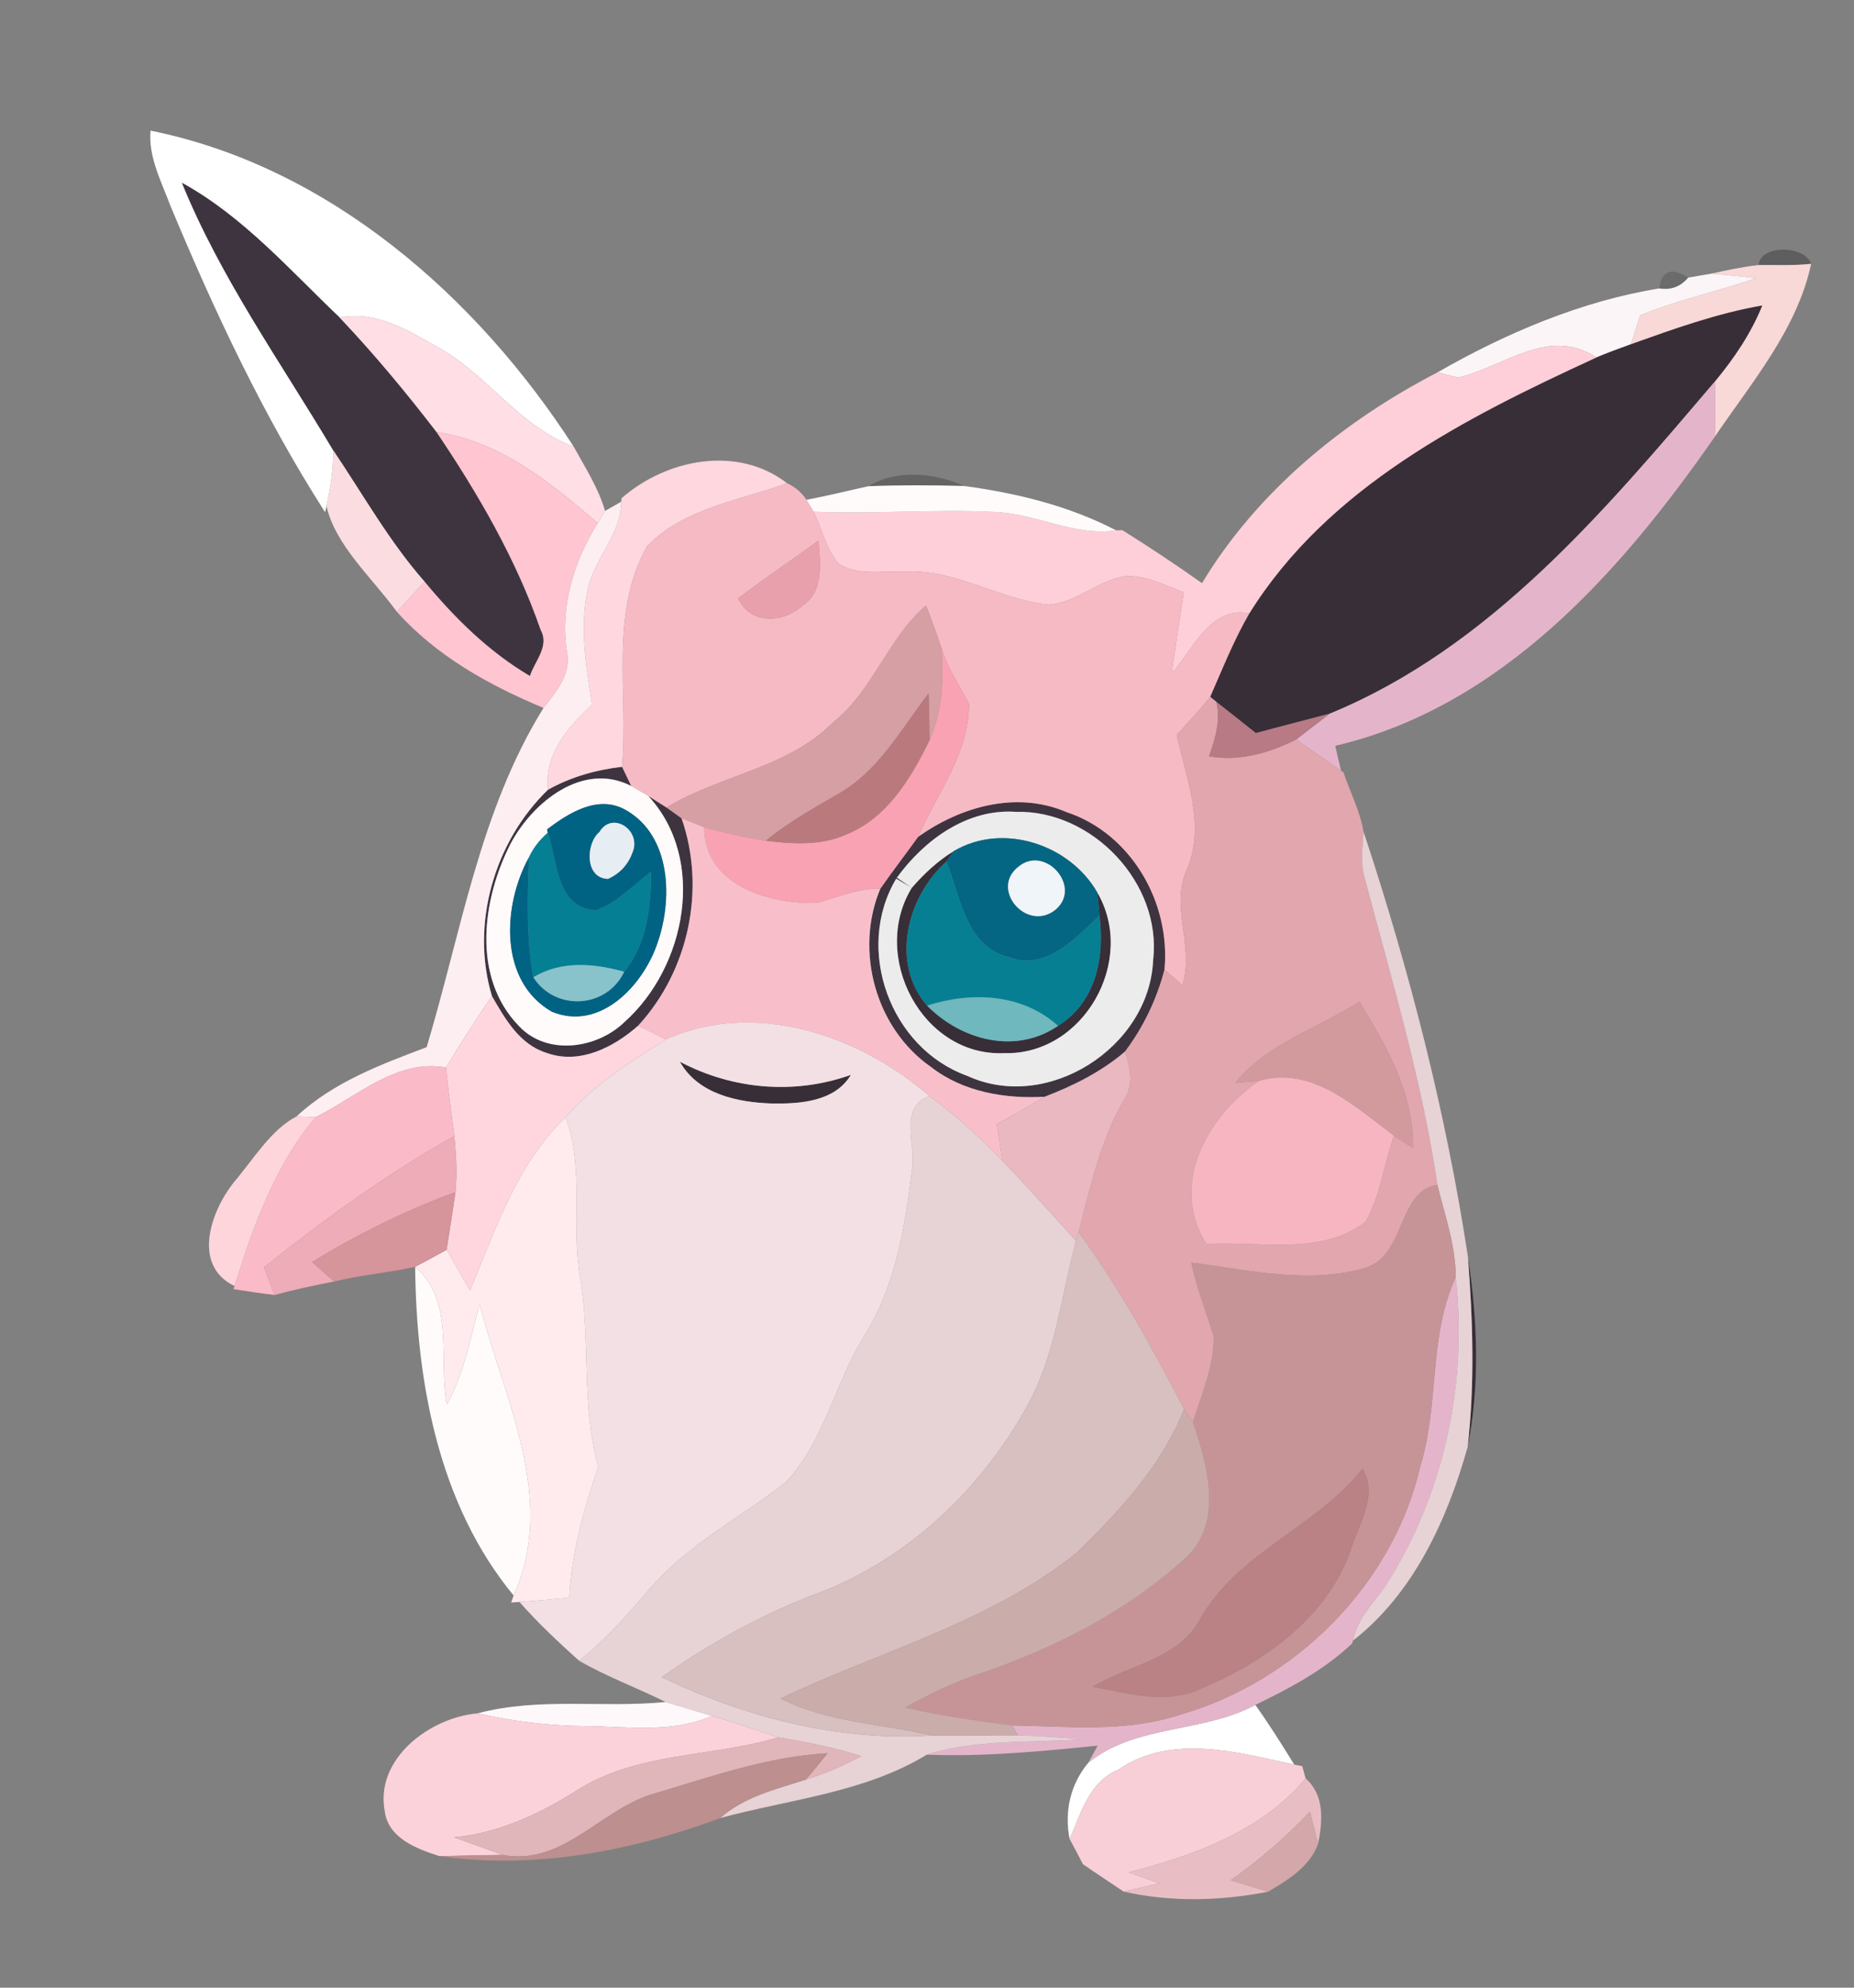 <?xml version="1.0" encoding="UTF-8" ?>
<!DOCTYPE svg PUBLIC "-//W3C//DTD SVG 1.1//EN" "http://www.w3.org/Graphics/SVG/1.1/DTD/svg11.dtd">
<svg width="168pt" height="180pt" viewBox="0 0 168 180" version="1.1" xmlns="http://www.w3.org/2000/svg">
<rect x="0" y="0" width="168" height="180" fill="#808080" stroke="none"/>
<g id="#ffffffff">
<path fill="#ffffff" opacity="1.00" d=" M 13.64 11.83 C 29.79 15.08 43.22 26.86 51.98 40.44 C 47.04 38.63 44.16 33.90 39.65 31.43 C 36.94 29.90 34.02 28.10 30.78 28.76 C 26.24 24.45 22.04 19.61 16.49 16.56 C 20.00 25.18 25.45 32.81 30.19 40.77 C 30.21 42.48 29.96 44.17 29.58 45.84 L 29.46 46.39 C 23.84 37.61 19.40 28.14 15.40 18.53 C 14.59 16.36 13.44 14.21 13.64 11.83 Z" />
<path fill="#ffffff" opacity="1.00" d=" M 98.61 159.64 C 102.88 156.14 108.99 156.96 113.75 154.39 C 115.00 156.14 116.15 157.97 117.28 159.80 C 112.06 158.67 106.12 156.97 101.30 160.28 C 98.68 161.35 97.97 164.20 96.92 166.53 C 96.43 164.07 96.99 161.57 98.61 159.64 Z" />
</g>
<g id="#3e343fff">
<path fill="#3e343f" opacity="1.00" d=" M 16.49 16.56 C 22.04 19.61 26.24 24.45 30.78 28.76 C 33.90 32.05 36.80 35.54 39.56 39.13 C 43.33 44.72 46.78 50.65 48.99 57.04 C 49.82 58.52 48.45 59.87 48.02 61.22 C 44.30 59.03 41.21 55.98 38.47 52.67 C 35.27 49.03 32.89 44.77 30.19 40.77 C 25.45 32.81 20.00 25.18 16.49 16.56 Z" />
<path fill="#3e343f" opacity="1.00" d=" M 49.65 71.52 C 51.72 70.36 54.02 69.71 56.37 69.44 C 56.57 69.87 56.99 70.75 57.20 71.18 C 52.82 68.93 48.28 72.64 46.28 76.38 C 43.69 81.42 42.73 88.50 47.02 92.91 C 49.56 95.64 54.11 94.98 56.61 92.53 C 62.14 87.59 64.09 77.83 58.73 72.07 C 59.15 72.34 59.98 72.87 60.40 73.13 C 60.74 73.37 61.42 73.86 61.76 74.10 C 63.99 80.50 62.41 87.90 57.83 92.88 C 55.60 94.85 52.50 96.44 49.50 95.34 C 47.07 94.57 45.77 92.27 44.58 90.21 C 42.61 83.72 44.80 76.20 49.65 71.52 Z" />
<path fill="#3e343f" opacity="1.00" d=" M 83.19 75.79 C 87.02 73.05 92.10 71.60 96.61 73.53 C 102.51 75.47 106.09 81.74 105.52 87.80 C 104.82 90.49 103.61 93.01 101.94 95.23 C 99.80 97.06 97.27 98.32 94.66 99.32 C 91.07 99.52 87.27 98.89 84.37 96.63 C 79.34 93.14 77.41 86.11 79.77 80.48 C 80.88 78.89 82.06 77.36 83.19 75.79 M 81.27 79.48 L 82.62 80.40 L 81.21 79.57 C 77.40 85.96 80.67 94.92 87.63 97.42 C 94.91 100.79 104.17 94.84 104.49 86.93 C 105.30 80.00 98.99 73.34 92.06 73.52 C 87.64 73.21 83.76 76.06 81.27 79.48 Z" />
</g>
<g id="#2e2e2e69">
<path fill="#2e2e2e" opacity="0.41" d=" M 159.35 24.00 C 159.56 22.08 163.57 22.23 164.12 23.89 C 162.53 24.07 160.93 23.98 159.35 24.00 Z" />
</g>
<g id="#f9d8d8ff">
<path fill="#f9d8d8" opacity="1.00" d=" M 155.02 24.79 C 156.45 24.47 157.88 24.17 159.35 24.00 C 160.93 23.98 162.53 24.07 164.12 23.89 C 162.84 29.84 158.72 34.63 155.38 39.56 C 155.43 37.89 155.40 36.22 155.39 34.55 C 157.12 32.46 158.66 30.20 159.68 27.67 C 155.59 28.38 151.68 29.79 147.78 31.18 C 147.99 30.53 148.40 29.21 148.61 28.56 C 152.01 27.15 155.64 26.41 159.11 25.19 C 157.75 25.02 156.38 24.89 155.02 24.79 Z" />
</g>
<g id="#5c5c5c92">
<path fill="#5c5c5c" opacity="0.57" d=" M 150.36 26.12 C 150.56 24.50 151.44 24.17 152.98 25.14 C 152.29 25.96 151.42 26.29 150.36 26.12 Z" />
</g>
<g id="#fcf5f7ff">
<path fill="#fcf5f7" opacity="1.00" d=" M 152.98 25.14 C 153.49 25.05 154.51 24.88 155.02 24.79 C 156.38 24.89 157.75 25.02 159.11 25.19 C 155.64 26.41 152.01 27.15 148.61 28.56 C 148.40 29.21 147.99 30.53 147.78 31.18 C 146.73 31.56 145.68 31.94 144.66 32.37 C 140.33 29.51 136.27 33.24 132.12 34.19 C 131.65 34.08 130.72 33.84 130.26 33.72 C 136.47 30.16 143.31 27.26 150.36 26.12 C 151.42 26.29 152.29 25.96 152.98 25.14 Z" />
</g>
<g id="#ffdee5ff">
<path fill="#ffdee5" opacity="1.00" d=" M 30.78 28.76 C 34.02 28.10 36.94 29.90 39.65 31.43 C 44.16 33.90 47.04 38.63 51.98 40.44 C 53.02 42.33 54.22 44.18 54.83 46.27 C 54.66 46.55 54.33 47.10 54.16 47.37 C 49.89 43.71 45.32 39.96 39.56 39.13 C 36.80 35.54 33.90 32.05 30.78 28.76 Z" />
</g>
<g id="#382e37ff">
<path fill="#382e37" opacity="1.00" d=" M 147.78 31.18 C 151.68 29.79 155.59 28.38 159.68 27.67 C 158.66 30.20 157.12 32.46 155.39 34.55 C 145.44 46.23 135.05 58.65 120.49 64.63 C 118.26 65.22 116.03 65.78 113.80 66.39 C 112.61 65.43 111.40 64.50 110.21 63.55 L 109.66 63.10 C 110.78 60.56 111.80 57.97 113.20 55.56 C 120.35 44.09 132.78 37.83 144.66 32.37 C 145.68 31.94 146.73 31.56 147.78 31.18 Z" />
<path fill="#382e37" opacity="1.00" d=" M 82.62 80.40 C 83.74 79.12 84.99 77.94 86.45 77.06 C 86.28 77.30 85.93 77.79 85.75 78.03 C 82.18 81.21 80.66 87.23 84.01 91.07 C 87.10 94.20 92.02 95.53 95.87 92.90 C 99.33 90.76 100.10 86.69 99.63 82.92 C 99.58 82.39 99.48 81.34 99.43 80.82 C 103.03 86.96 98.20 95.57 91.00 95.37 C 83.57 95.71 78.82 86.59 82.62 80.40 Z" />
<path fill="#382e37" opacity="1.00" d=" M 61.61 96.15 C 66.39 98.67 71.99 99.16 77.10 97.34 C 75.64 99.77 72.50 99.97 69.95 99.93 C 66.85 99.83 63.26 99.09 61.61 96.15 Z" />
<path fill="#382e37" opacity="1.00" d=" M 133.02 113.83 C 133.88 119.52 134.12 125.37 132.99 131.04 C 133.65 125.31 133.46 119.56 133.02 113.83 Z" />
</g>
<g id="#ffcfd9ff">
<path fill="#ffcfd9" opacity="1.00" d=" M 132.12 34.19 C 136.27 33.24 140.33 29.51 144.66 32.37 C 132.78 37.83 120.35 44.09 113.20 55.56 C 109.63 54.87 108.15 58.80 106.17 60.98 C 106.52 58.53 106.88 56.08 107.28 53.64 C 105.56 53.01 103.85 52.08 101.97 52.18 C 99.49 52.56 97.52 54.59 95.01 54.76 C 90.53 54.30 86.53 51.48 81.94 51.77 C 79.97 51.67 77.77 52.18 76.00 51.05 C 74.86 49.71 74.47 47.91 73.73 46.34 C 79.17 46.57 84.62 46.10 90.06 46.36 C 93.83 46.47 97.31 48.59 101.14 48.03 L 101.70 48.01 C 104.15 49.54 106.56 51.14 108.92 52.81 C 113.93 44.50 121.72 38.14 130.26 33.72 C 130.72 33.84 131.65 34.08 132.12 34.19 Z" />
</g>
<g id="#e4b5caff">
<path fill="#e4b5ca" opacity="1.00" d=" M 120.49 64.63 C 135.05 58.65 145.44 46.23 155.39 34.55 C 155.40 36.22 155.43 37.89 155.38 39.56 C 146.92 51.73 136.07 64.02 120.99 67.54 C 121.12 68.11 121.38 69.23 121.52 69.79 C 120.16 68.86 118.81 67.91 117.47 66.96 C 118.47 66.19 119.48 65.41 120.49 64.63 Z" />
<path fill="#e4b5ca" opacity="1.00" d=" M 128.73 132.68 C 130.43 127.12 129.44 121.02 131.91 115.67 C 132.98 125.38 130.84 135.29 125.59 143.54 C 124.48 145.14 122.98 146.58 122.60 148.57 L 122.52 148.83 C 119.98 151.24 116.88 152.88 113.75 154.39 C 108.99 156.96 102.88 156.14 98.61 159.64 L 99.47 158.08 C 94.32 158.60 89.16 159.10 83.98 158.90 C 88.55 157.47 93.39 157.85 98.10 157.50 C 96.15 157.35 94.19 157.20 92.23 157.14 L 91.73 156.25 C 96.78 156.34 102.01 156.91 106.90 155.29 C 117.44 152.27 126.28 143.44 128.73 132.68 Z" />
</g>
<g id="#ffc5d1ff">
<path fill="#ffc5d1" opacity="1.00" d=" M 39.56 39.13 C 45.32 39.96 49.89 43.71 54.16 47.37 C 52.02 50.82 50.76 54.83 51.36 58.91 C 51.82 61.00 50.44 62.60 49.25 64.11 C 44.33 62.06 39.55 59.41 35.96 55.40 C 36.80 54.49 37.64 53.58 38.47 52.67 C 41.21 55.98 44.30 59.03 48.02 61.22 C 48.45 59.87 49.82 58.52 48.99 57.04 C 46.78 50.65 43.33 44.72 39.56 39.13 Z" />
</g>
<g id="#fbdde1ff">
<path fill="#fbdde1" opacity="1.00" d=" M 30.19 40.77 C 32.89 44.77 35.27 49.03 38.47 52.67 C 37.64 53.58 36.80 54.49 35.96 55.40 C 33.74 52.34 30.44 49.46 29.58 45.84 C 29.96 44.17 30.21 42.48 30.19 40.77 Z" />
</g>
<g id="#ffd7dfff">
<path fill="#ffd7df" opacity="1.00" d=" M 56.32 45.12 C 60.38 41.57 66.81 40.28 71.32 43.76 C 67.02 45.33 61.94 46.03 58.64 49.46 C 55.19 55.56 56.97 62.79 56.37 69.44 C 54.02 69.71 51.72 70.36 49.65 71.52 C 49.29 68.32 51.48 65.83 53.65 63.80 C 53.10 60.29 52.47 56.66 53.31 53.14 C 53.98 50.44 56.30 48.31 56.29 45.43 L 56.32 45.12 Z" />
</g>
<g id="#10101040">
<path fill="#101010" opacity="0.25" d=" M 78.70 44.03 C 81.24 42.48 84.72 42.81 87.36 44.01 C 84.47 43.93 81.58 43.92 78.70 44.03 Z" />
</g>
<g id="#f6bac5ff">
<path fill="#f6bac5" opacity="1.00" d=" M 58.64 49.46 C 61.94 46.03 67.02 45.33 71.32 43.76 C 72.06 44.10 72.64 44.60 73.08 45.26 L 73.73 46.34 C 74.47 47.91 74.86 49.71 76.00 51.05 C 77.77 52.18 79.97 51.67 81.94 51.77 C 86.53 51.48 90.53 54.30 95.01 54.76 C 97.52 54.59 99.49 52.56 101.97 52.18 C 103.85 52.08 105.56 53.01 107.28 53.64 C 106.88 56.08 106.52 58.53 106.17 60.98 C 108.15 58.80 109.63 54.87 113.20 55.56 C 111.80 57.97 110.78 60.56 109.66 63.10 C 108.71 64.31 107.67 65.42 106.63 66.55 C 107.49 70.48 109.23 74.68 107.59 78.65 C 105.96 82.03 108.27 85.68 107.14 89.21 C 106.74 88.86 105.93 88.15 105.52 87.80 C 106.09 81.74 102.51 75.47 96.61 73.53 C 92.10 71.60 87.02 73.05 83.19 75.79 C 84.88 71.86 87.88 68.15 87.79 63.69 C 86.93 62.07 85.88 60.53 85.33 58.75 C 84.89 57.43 84.41 56.13 83.91 54.83 C 80.43 57.83 79.10 62.57 75.46 65.44 C 71.34 69.59 65.24 70.18 60.40 73.13 C 59.98 72.87 59.15 72.34 58.73 72.07 C 58.35 71.85 57.58 71.40 57.20 71.18 C 56.99 70.75 56.57 69.87 56.37 69.44 C 56.97 62.79 55.19 55.56 58.64 49.46 M 66.89 54.19 C 67.99 56.58 70.97 56.45 72.72 54.84 C 74.69 53.55 74.31 50.96 74.17 48.96 C 71.75 50.72 69.26 52.37 66.89 54.19 Z" />
</g>
<g id="#fffbfbff">
<path fill="#fffbfb" opacity="1.00" d=" M 73.08 45.26 C 74.96 44.91 76.82 44.44 78.70 44.03 C 81.58 43.92 84.47 43.93 87.36 44.01 C 92.13 44.65 96.84 45.80 101.14 48.03 C 97.31 48.59 93.83 46.47 90.06 46.36 C 84.62 46.10 79.17 46.57 73.73 46.34 L 73.08 45.26 Z" />
<path fill="#fffbfb" opacity="1.00" d=" M 46.28 76.38 C 48.28 72.64 52.82 68.93 57.20 71.18 C 57.58 71.40 58.35 71.85 58.73 72.07 C 64.09 77.83 62.14 87.59 56.61 92.53 C 54.11 94.98 49.56 95.64 47.02 92.91 C 42.73 88.50 43.69 81.42 46.28 76.38 M 49.57 75.11 L 49.64 75.41 C 48.90 76.05 48.33 76.79 47.94 77.62 C 45.54 81.95 45.16 88.87 50.03 91.63 C 54.35 93.38 58.18 89.32 59.51 85.59 C 60.99 81.55 60.87 75.67 56.66 73.33 C 54.17 71.95 51.53 73.62 49.57 75.11 Z" />
<path fill="#fffbfb" opacity="1.00" d=" M 37.62 114.72 C 41.23 117.83 39.73 123.04 40.48 127.20 C 42.07 124.39 42.61 121.18 43.46 118.11 C 45.64 126.63 50.52 135.69 46.54 144.48 C 39.74 136.26 37.72 125.12 37.62 114.72 Z" />
</g>
<g id="#fdeef2ff">
<path fill="#fdeef2" opacity="1.00" d=" M 54.83 46.27 L 56.29 45.43 C 56.30 48.31 53.98 50.44 53.31 53.14 C 52.47 56.66 53.10 60.29 53.65 63.80 C 51.48 65.83 49.29 68.32 49.65 71.52 C 44.80 76.20 42.61 83.72 44.58 90.21 C 43.11 92.31 41.74 94.48 40.41 96.67 C 35.96 95.86 32.31 99.34 28.58 101.18 L 26.87 101.10 C 30.20 98.00 34.48 96.41 38.66 94.83 C 41.78 84.48 43.46 73.43 49.25 64.11 C 50.44 62.60 51.82 61.00 51.36 58.91 C 50.76 54.83 52.02 50.82 54.16 47.37 C 54.33 47.10 54.66 46.55 54.83 46.27 Z" />
</g>
<g id="#e9a0adff">
<path fill="#e9a0ad" opacity="1.00" d=" M 66.89 54.19 C 69.26 52.37 71.75 50.72 74.17 48.96 C 74.31 50.96 74.69 53.55 72.72 54.84 C 70.97 56.45 67.99 56.58 66.89 54.19 Z" />
</g>
<g id="#d69fa4ff">
<path fill="#d69fa4" opacity="1.00" d=" M 75.46 65.44 C 79.10 62.57 80.43 57.83 83.91 54.83 C 84.41 56.13 84.89 57.43 85.33 58.75 C 85.53 61.55 85.38 64.43 84.23 67.03 C 84.22 65.62 84.20 64.20 84.15 62.79 C 81.66 66.01 79.61 69.84 75.94 71.90 C 73.69 73.21 71.40 74.48 69.39 76.14 C 67.51 75.84 65.65 75.41 63.81 74.92 C 63.30 74.72 62.27 74.31 61.76 74.10 C 61.42 73.86 60.74 73.37 60.40 73.13 C 65.24 70.18 71.34 69.59 75.46 65.44 Z" />
</g>
<g id="#f9a2b3ff">
<path fill="#f9a2b3" opacity="1.00" d=" M 85.33 58.75 C 85.88 60.53 86.93 62.07 87.79 63.69 C 87.88 68.15 84.88 71.86 83.19 75.79 C 82.06 77.36 80.88 78.89 79.77 80.48 C 77.76 80.44 75.91 81.25 74.01 81.78 C 69.70 81.89 63.82 80.18 63.81 74.92 C 65.65 75.41 67.51 75.84 69.39 76.14 C 71.82 76.43 74.39 76.60 76.68 75.57 C 80.38 74.09 82.56 70.45 84.23 67.03 C 85.38 64.43 85.53 61.55 85.33 58.75 Z" />
</g>
<g id="#ba7a7dff">
<path fill="#ba7a7d" opacity="1.00" d=" M 75.94 71.90 C 79.61 69.84 81.66 66.01 84.15 62.79 C 84.20 64.20 84.22 65.62 84.23 67.03 C 82.56 70.45 80.38 74.09 76.68 75.57 C 74.39 76.60 71.82 76.43 69.39 76.14 C 71.40 74.48 73.69 73.21 75.94 71.90 Z" />
</g>
<g id="#e1a6aeff">
<path fill="#e1a6ae" opacity="1.00" d=" M 106.63 66.55 C 107.67 65.42 108.71 64.31 109.66 63.10 L 110.21 63.55 C 110.64 65.24 110.11 66.90 109.56 68.49 C 112.31 68.98 115.02 68.18 117.47 66.96 C 118.81 67.91 120.16 68.86 121.52 69.79 L 121.74 69.94 C 122.33 71.72 123.24 73.43 123.55 75.29 C 123.50 76.61 123.27 77.95 123.59 79.25 C 126.04 88.53 128.84 97.77 130.25 107.30 C 126.64 107.86 127.40 113.65 123.75 114.81 C 118.62 116.34 113.14 115.01 107.95 114.34 C 108.44 116.63 109.29 118.80 110.00 121.02 C 110.01 123.73 108.89 126.26 108.10 128.80 L 107.30 127.60 C 104.41 122.09 101.44 116.62 97.73 111.59 C 98.79 107.53 99.68 103.38 101.79 99.70 C 102.77 98.32 102.42 96.72 101.94 95.23 C 103.61 93.01 104.82 90.49 105.52 87.80 C 105.93 88.15 106.74 88.86 107.14 89.21 C 108.27 85.68 105.96 82.03 107.59 78.65 C 109.23 74.68 107.49 70.48 106.63 66.55 M 111.94 98.06 C 112.47 98.02 113.54 97.94 114.08 97.89 C 109.41 101.04 105.90 107.33 109.33 112.66 C 114.11 112.35 119.63 113.77 123.73 110.65 C 125.10 108.27 125.39 105.42 126.31 102.85 C 126.74 103.13 127.60 103.69 128.03 103.96 C 128.13 99.06 125.65 94.75 123.17 90.71 C 119.41 93.15 114.85 94.48 111.94 98.06 Z" />
</g>
<g id="#b87a84ff">
<path fill="#b87a84" opacity="1.00" d=" M 110.21 63.55 C 111.40 64.50 112.61 65.43 113.80 66.39 C 116.03 65.78 118.26 65.22 120.49 64.63 C 119.48 65.41 118.47 66.19 117.47 66.96 C 115.02 68.18 112.31 68.98 109.56 68.49 C 110.11 66.90 110.64 65.24 110.21 63.55 Z" />
</g>
<g id="#006384ff">
<path fill="#006384" opacity="1.00" d=" M 49.57 75.11 C 51.53 73.62 54.17 71.95 56.66 73.33 C 60.87 75.67 60.99 81.55 59.51 85.59 C 58.18 89.32 54.35 93.38 50.03 91.63 C 45.16 88.87 45.54 81.95 47.94 77.62 C 47.79 81.25 47.68 84.91 48.33 88.50 C 50.32 91.61 54.98 91.33 56.56 88.00 C 58.62 85.43 59.00 82.14 58.99 78.95 C 57.37 80.17 55.92 81.77 53.96 82.45 C 50.32 82.12 50.54 78.03 49.64 75.41 L 49.57 75.11 M 54.32 75.34 C 53.07 76.39 52.97 79.54 55.10 79.59 C 56.19 79.09 56.93 78.28 57.33 77.16 C 58.13 75.17 55.47 73.41 54.32 75.34 Z" />
</g>
<g id="#f8bfcaff">
<path fill="#f8bfca" opacity="1.00" d=" M 61.76 74.10 C 62.27 74.31 63.30 74.72 63.81 74.92 C 63.82 80.18 69.70 81.89 74.01 81.78 C 75.91 81.25 77.76 80.44 79.77 80.48 C 77.41 86.11 79.34 93.14 84.37 96.63 C 87.27 98.89 91.07 99.52 94.66 99.32 C 93.24 100.17 91.80 101.01 90.34 101.79 C 90.50 102.90 90.66 104.00 90.83 105.11 C 88.78 102.98 86.60 100.97 84.20 99.25 C 77.86 93.72 68.33 90.50 60.34 94.13 C 59.71 93.82 58.45 93.19 57.83 92.88 C 62.41 87.90 63.99 80.50 61.76 74.10 Z" />
</g>
<g id="#ecececff">
<path fill="#ececec" opacity="1.00" d=" M 81.27 79.48 C 83.76 76.06 87.64 73.21 92.06 73.52 C 98.99 73.34 105.30 80.00 104.49 86.93 C 104.17 94.84 94.91 100.79 87.63 97.42 C 80.67 94.92 77.40 85.96 81.21 79.57 L 82.62 80.40 C 78.82 86.59 83.57 95.71 91.00 95.37 C 98.20 95.57 103.03 86.96 99.43 80.82 C 96.93 76.46 90.88 74.46 86.45 77.06 C 84.99 77.94 83.74 79.12 82.62 80.40 L 81.27 79.48 Z" />
</g>
<g id="#e7eef3ff">
<path fill="#e7eef3" opacity="1.00" d=" M 54.32 75.34 C 55.47 73.41 58.13 75.17 57.33 77.16 C 56.93 78.28 56.19 79.09 55.10 79.59 C 52.97 79.54 53.07 76.39 54.32 75.34 Z" />
</g>
<g id="#057f94ff">
<path fill="#057f94" opacity="1.00" d=" M 47.94 77.62 C 48.33 76.79 48.90 76.05 49.64 75.41 C 50.54 78.03 50.32 82.12 53.96 82.45 C 55.92 81.77 57.37 80.17 58.99 78.95 C 59.00 82.14 58.62 85.43 56.56 88.00 C 53.82 87.24 50.86 86.97 48.33 88.50 C 47.68 84.91 47.79 81.25 47.94 77.62 Z" />
</g>
<g id="#046683ff">
<path fill="#046683" opacity="1.00" d=" M 86.45 77.06 C 90.88 74.46 96.93 76.46 99.43 80.82 C 99.48 81.34 99.58 82.39 99.63 82.92 C 97.39 85.01 94.75 87.98 91.33 86.65 C 87.47 85.67 87.05 81.13 85.75 78.03 C 85.93 77.79 86.28 77.30 86.45 77.06 M 92.27 78.50 C 89.73 80.50 92.93 84.31 95.50 82.49 C 98.22 80.48 94.75 76.42 92.27 78.50 Z" />
</g>
<g id="#e7d2d5ff">
<path fill="#e7d2d5" opacity="1.00" d=" M 123.59 79.25 C 123.27 77.95 123.50 76.61 123.55 75.29 C 127.71 87.84 131.03 100.75 133.02 113.83 C 133.46 119.56 133.65 125.31 132.99 131.04 C 131.15 137.60 128.09 144.30 122.60 148.57 C 122.98 146.58 124.48 145.14 125.59 143.54 C 130.84 135.29 132.98 125.38 131.91 115.67 C 131.91 112.79 130.92 110.06 130.25 107.30 C 128.84 97.77 126.04 88.53 123.59 79.25 Z" />
<path fill="#e7d2d5" opacity="1.00" d=" M 82.65 105.83 C 83.02 103.58 81.38 100.39 84.20 99.25 C 86.60 100.97 88.78 102.98 90.83 105.11 C 93.11 107.48 95.30 109.93 97.51 112.37 C 96.16 117.34 95.66 122.61 93.15 127.20 C 89.01 134.75 82.39 141.10 74.30 144.21 C 69.20 146.11 64.41 148.75 59.97 151.88 C 67.49 155.51 76.03 157.71 84.41 157.16 C 87.02 157.19 89.62 157.13 92.23 157.14 C 94.19 157.20 96.15 157.35 98.10 157.50 C 93.39 157.85 88.55 157.47 83.98 158.90 C 78.35 162.34 71.53 162.94 65.26 164.64 C 67.43 162.70 70.31 162.03 73.01 161.16 C 74.75 160.62 76.43 159.89 78.04 159.03 C 75.58 158.26 73.05 157.74 70.52 157.34 C 68.52 156.68 66.53 155.97 64.51 155.39 C 63.11 154.97 61.71 154.55 60.31 154.13 C 57.72 152.84 54.98 151.84 52.47 150.39 C 54.88 148.47 56.93 146.18 58.90 143.84 C 62.36 139.85 67.11 137.42 71.21 134.22 C 74.65 130.55 75.63 125.39 78.20 121.17 C 81.12 116.61 82.02 111.11 82.65 105.83 Z" />
</g>
<g id="#eff5f8ff">
<path fill="#eff5f8" opacity="1.00" d=" M 92.27 78.50 C 94.75 76.42 98.22 80.48 95.50 82.49 C 92.93 84.31 89.73 80.50 92.27 78.50 Z" />
</g>
<g id="#067f93ff">
<path fill="#067f93" opacity="1.00" d=" M 84.01 91.07 C 80.66 87.23 82.18 81.21 85.75 78.03 C 87.05 81.13 87.47 85.67 91.33 86.65 C 94.75 87.98 97.39 85.01 99.63 82.92 C 100.10 86.69 99.33 90.76 95.87 92.90 C 92.61 89.96 88.01 89.78 84.01 91.07 Z" />
</g>
<g id="#88c3ccff">
<path fill="#88c3cc" opacity="1.00" d=" M 48.33 88.50 C 50.86 86.97 53.82 87.24 56.56 88.00 C 54.98 91.33 50.32 91.61 48.33 88.50 Z" />
</g>
<g id="#6eb8beff">
<path fill="#6eb8be" opacity="1.00" d=" M 84.01 91.07 C 88.01 89.78 92.61 89.96 95.87 92.90 C 92.02 95.53 87.10 94.20 84.01 91.07 Z" />
</g>
<g id="#ffd6deff">
<path fill="#ffd6de" opacity="1.00" d=" M 40.41 96.67 C 41.74 94.48 43.11 92.31 44.58 90.21 C 45.77 92.27 47.07 94.57 49.50 95.34 C 52.50 96.44 55.60 94.85 57.83 92.88 C 58.45 93.19 59.71 93.82 60.34 94.13 C 57.08 96.17 53.77 98.25 51.25 101.20 C 46.80 105.42 44.92 111.37 42.59 116.86 C 41.88 115.63 41.18 114.40 40.47 113.18 C 40.73 111.44 41.03 109.71 41.27 107.96 C 41.44 106.27 41.34 104.56 41.17 102.88 C 40.91 100.81 40.62 98.74 40.41 96.67 Z" />
</g>
<g id="#d39a9eff">
<path fill="#d39a9e" opacity="1.00" d=" M 111.94 98.06 C 114.85 94.48 119.41 93.15 123.17 90.71 C 125.65 94.75 128.13 99.06 128.03 103.96 C 127.60 103.69 126.74 103.13 126.31 102.85 C 122.80 100.24 118.83 96.47 114.08 97.89 C 113.54 97.94 112.47 98.02 111.94 98.06 Z" />
</g>
<g id="#f2e0e5ff">
<path fill="#f2e0e5" opacity="1.00" d=" M 60.34 94.13 C 68.33 90.50 77.86 93.72 84.20 99.25 C 81.38 100.39 83.02 103.58 82.65 105.83 C 82.02 111.11 81.12 116.61 78.20 121.17 C 75.63 125.39 74.65 130.55 71.21 134.22 C 67.11 137.42 62.36 139.85 58.90 143.84 C 56.93 146.18 54.88 148.47 52.47 150.39 C 50.59 148.70 48.74 146.97 47.07 145.07 C 48.58 144.97 50.08 144.83 51.58 144.67 C 51.81 140.58 52.89 136.66 54.22 132.82 C 52.62 127.20 53.55 121.32 52.56 115.61 C 51.72 110.83 52.99 105.83 51.25 101.20 C 53.77 98.25 57.08 96.17 60.34 94.13 M 61.61 96.15 C 63.26 99.09 66.85 99.83 69.95 99.93 C 72.50 99.97 75.64 99.77 77.10 97.34 C 71.99 99.16 66.39 98.67 61.61 96.15 Z" />
</g>
<g id="#fbbac8ff">
<path fill="#fbbac8" opacity="1.00" d=" M 28.58 101.18 C 32.31 99.34 35.96 95.86 40.41 96.67 C 40.62 98.74 40.91 100.81 41.17 102.88 C 35.07 106.29 29.39 110.41 23.93 114.76 C 24.17 115.38 24.64 116.64 24.87 117.27 C 23.63 117.12 22.40 116.94 21.16 116.74 L 21.25 116.46 C 22.93 111.06 24.89 105.57 28.58 101.18 Z" />
</g>
<g id="#eab8c1ff">
<path fill="#eab8c1" opacity="1.00" d=" M 94.66 99.32 C 97.27 98.32 99.80 97.06 101.94 95.23 C 102.42 96.72 102.77 98.32 101.79 99.70 C 99.68 103.38 98.79 107.53 97.73 111.59 L 97.51 112.37 C 95.30 109.93 93.11 107.48 90.83 105.11 C 90.66 104.00 90.50 102.90 90.34 101.79 C 91.80 101.01 93.24 100.17 94.66 99.32 Z" />
</g>
<g id="#f7b5c2ff">
<path fill="#f7b5c2" opacity="1.00" d=" M 114.08 97.89 C 118.83 96.47 122.80 100.24 126.31 102.85 C 125.39 105.42 125.10 108.27 123.73 110.65 C 119.63 113.77 114.11 112.35 109.33 112.66 C 105.90 107.33 109.41 101.04 114.08 97.89 Z" />
</g>
<g id="#ffd5dcff">
<path fill="#ffd5dc" opacity="1.00" d=" M 21.16 107.10 C 22.92 105.05 24.53 102.31 26.87 101.10 L 28.58 101.18 C 24.89 105.57 22.93 111.06 21.25 116.46 C 17.37 114.59 19.10 109.71 21.16 107.10 Z" />
</g>
<g id="#ffebeeff">
<path fill="#ffebee" opacity="1.00" d=" M 42.59 116.86 C 44.92 111.37 46.80 105.42 51.25 101.20 C 52.99 105.83 51.72 110.83 52.56 115.61 C 53.55 121.32 52.62 127.20 54.22 132.82 C 52.89 136.66 51.81 140.58 51.58 144.67 C 50.08 144.83 48.58 144.97 47.07 145.07 L 46.32 145.12 L 46.54 144.48 C 50.52 135.69 45.64 126.63 43.46 118.11 C 42.61 121.18 42.07 124.39 40.48 127.20 C 39.73 123.04 41.23 117.83 37.62 114.72 C 38.58 114.22 39.53 113.71 40.47 113.18 C 41.18 114.40 41.88 115.63 42.59 116.86 Z" />
</g>
<g id="#edacb7ff">
<path fill="#edacb7" opacity="1.00" d=" M 23.93 114.76 C 29.39 110.41 35.07 106.29 41.17 102.88 C 41.34 104.56 41.44 106.27 41.27 107.96 C 36.73 109.62 32.39 111.78 28.27 114.29 C 28.94 114.88 29.61 115.46 30.28 116.05 C 28.47 116.40 26.66 116.79 24.87 117.27 C 24.64 116.64 24.17 115.38 23.93 114.76 Z" />
</g>
<g id="#c69497ff">
<path fill="#c69497" opacity="1.00" d=" M 123.75 114.81 C 127.40 113.65 126.64 107.86 130.25 107.30 C 130.92 110.06 131.91 112.79 131.91 115.67 C 129.44 121.02 130.43 127.12 128.73 132.68 C 126.28 143.44 117.44 152.27 106.90 155.29 C 102.01 156.91 96.78 156.34 91.73 156.25 C 88.47 155.84 85.23 155.37 82.03 154.63 C 84.13 153.44 86.32 152.39 88.61 151.62 C 95.39 149.33 101.95 146.04 107.28 141.21 C 110.93 138.05 109.44 132.72 108.10 128.80 C 108.89 126.26 110.01 123.73 110.00 121.02 C 109.29 118.80 108.44 116.63 107.95 114.34 C 113.14 115.01 118.62 116.34 123.75 114.81 M 123.46 133.01 C 119.21 138.36 112.03 140.62 108.69 146.74 C 106.64 150.28 102.25 150.81 99.00 152.74 C 102.23 153.35 105.75 154.42 108.90 152.89 C 114.61 150.48 120.23 146.49 122.38 140.42 C 123.08 138.09 124.95 135.39 123.46 133.01 Z" />
</g>
<g id="#d6949bff">
<path fill="#d6949b" opacity="1.00" d=" M 28.27 114.29 C 32.39 111.78 36.73 109.62 41.27 107.96 C 41.03 109.71 40.73 111.44 40.47 113.18 C 39.53 113.71 38.58 114.22 37.62 114.72 C 35.19 115.26 32.70 115.46 30.28 116.05 C 29.61 115.46 28.94 114.88 28.27 114.29 Z" />
</g>
<g id="#d8bfc0ff">
<path fill="#d8bfc0" opacity="1.00" d=" M 97.51 112.37 L 97.73 111.59 C 101.44 116.62 104.41 122.09 107.30 127.60 C 105.26 132.75 101.48 136.79 97.59 140.60 C 89.70 146.94 79.73 149.53 70.74 153.81 C 75.00 155.98 79.84 156.08 84.41 157.16 C 76.03 157.71 67.49 155.51 59.97 151.88 C 64.41 148.75 69.20 146.11 74.30 144.21 C 82.39 141.10 89.01 134.75 93.15 127.20 C 95.66 122.61 96.16 117.34 97.51 112.37 Z" />
</g>
<g id="#caacabff">
<path fill="#caacab" opacity="1.00" d=" M 107.30 127.60 L 108.10 128.80 C 109.44 132.72 110.93 138.05 107.28 141.21 C 101.95 146.04 95.39 149.33 88.61 151.62 C 86.32 152.39 84.13 153.44 82.03 154.63 C 85.23 155.37 88.47 155.84 91.73 156.25 L 92.23 157.14 C 89.62 157.13 87.02 157.19 84.41 157.16 C 79.84 156.08 75.00 155.98 70.74 153.81 C 79.73 149.53 89.70 146.94 97.59 140.60 C 101.48 136.79 105.26 132.75 107.30 127.60 Z" />
</g>
<g id="#ba8284ff">
<path fill="#ba8284" opacity="1.00" d=" M 123.46 133.01 C 124.95 135.39 123.08 138.09 122.38 140.42 C 120.23 146.49 114.61 150.48 108.90 152.89 C 105.75 154.42 102.23 153.35 99.00 152.74 C 102.25 150.81 106.64 150.28 108.69 146.74 C 112.03 140.62 119.21 138.36 123.46 133.01 Z" />
</g>
<g id="#fef8fbff">
<path fill="#fef8fb" opacity="1.00" d=" M 60.31 154.13 C 61.71 154.55 63.11 154.97 64.51 155.39 C 60.86 156.99 56.83 156.34 52.98 156.31 C 49.70 156.29 46.45 155.87 43.26 155.16 C 48.86 153.67 54.63 154.69 60.31 154.13 Z" />
</g>
<g id="#fcd2daff">
<path fill="#fcd2da" opacity="1.00" d=" M 34.87 164.06 C 33.94 159.26 38.96 155.54 43.26 155.16 C 46.45 155.87 49.70 156.29 52.98 156.31 C 56.83 156.34 60.86 156.99 64.51 155.39 C 66.53 155.97 68.52 156.68 70.52 157.34 C 64.46 159.14 57.68 158.64 52.20 162.18 C 48.83 164.29 45.16 166.01 41.14 166.38 C 42.62 166.91 44.08 167.46 45.56 167.98 C 43.64 167.99 41.72 168.06 39.80 168.08 C 37.78 167.43 35.21 166.48 34.87 164.06 Z" />
</g>
<g id="#e0b6bafe">
<path fill="#e0b6ba" opacity="1.00" d=" M 52.20 162.18 C 57.68 158.64 64.46 159.14 70.52 157.34 C 73.05 157.74 75.58 158.26 78.04 159.03 C 76.43 159.89 74.75 160.62 73.01 161.16 C 73.69 160.38 74.35 159.58 74.99 158.77 C 69.63 159.06 64.50 160.88 59.39 162.39 C 54.49 163.73 51.09 169.00 45.56 167.98 C 44.08 167.46 42.62 166.91 41.14 166.38 C 45.16 166.01 48.83 164.29 52.20 162.18 Z" />
</g>
<g id="#f8cfd7ff">
<path fill="#f8cfd7" opacity="1.00" d=" M 101.30 160.28 C 106.12 156.97 112.06 158.67 117.28 159.80 L 118.00 159.94 L 118.31 161.05 C 114.36 165.80 108.10 168.08 102.27 169.55 C 103.20 169.88 104.12 170.22 105.05 170.55 C 104.24 170.74 102.63 171.11 101.82 171.30 C 100.59 170.47 99.35 169.66 98.13 168.82 C 97.74 168.05 97.33 167.29 96.92 166.53 C 97.97 164.20 98.68 161.35 101.30 160.28 Z" />
</g>
<g id="#bd8f8fff">
<path fill="#bd8f8f" opacity="1.00" d=" M 59.39 162.39 C 64.50 160.88 69.63 159.06 74.99 158.77 C 74.35 159.58 73.69 160.38 73.01 161.16 C 70.31 162.03 67.43 162.70 65.26 164.64 C 57.24 167.64 48.36 169.33 39.80 168.08 C 41.72 168.06 43.64 167.99 45.56 167.98 C 51.09 169.00 54.49 163.73 59.39 162.39 Z" />
</g>
<g id="#e8bec4ff">
<path fill="#e8bec4" opacity="1.00" d=" M 118.31 161.05 C 120.04 162.58 119.86 164.89 119.44 166.96 C 119.25 166.23 118.89 164.78 118.70 164.06 C 116.53 166.37 114.11 168.43 111.52 170.27 C 112.65 170.63 113.78 170.97 114.91 171.31 C 110.58 172.15 106.14 172.27 101.82 171.30 C 102.63 171.11 104.24 170.74 105.05 170.55 C 104.12 170.22 103.20 169.88 102.27 169.55 C 108.10 168.08 114.36 165.80 118.31 161.05 Z" />
</g>
<g id="#d4a7abfe">
<path fill="#d4a7ab" opacity="1.00" d=" M 111.52 170.27 C 114.11 168.43 116.53 166.37 118.70 164.06 C 118.89 164.78 119.25 166.23 119.44 166.96 C 118.70 169.04 116.72 170.24 114.91 171.31 C 113.78 170.97 112.65 170.63 111.52 170.27 Z" />
</g>
</svg>
